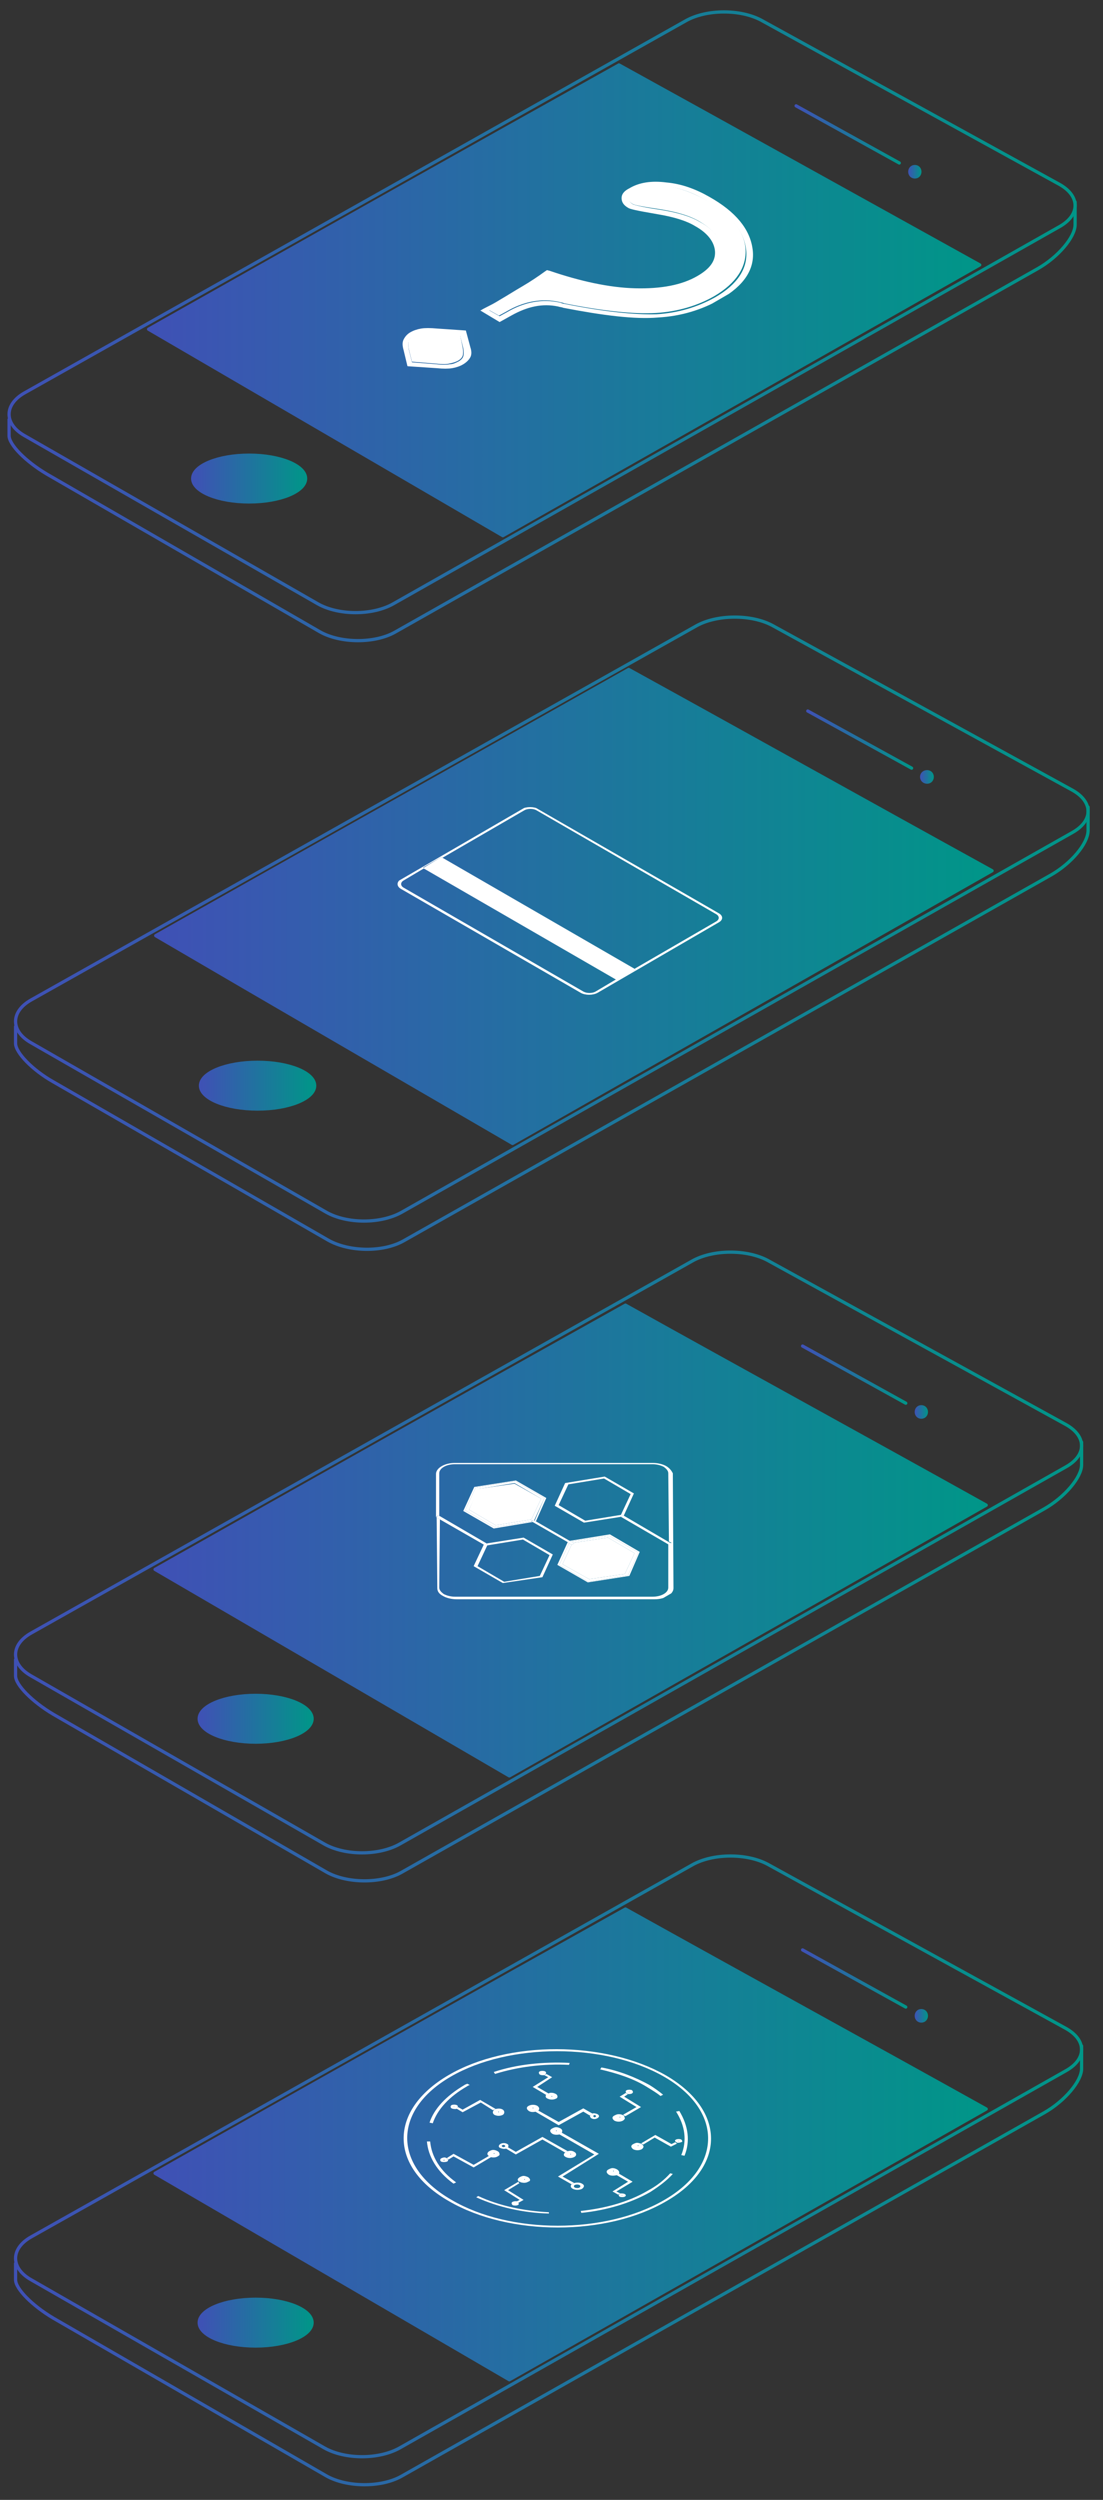 <?xml version="1.0" encoding="utf-8"?>
<!-- Generator: Adobe Illustrator 22.0.0, SVG Export Plug-In . SVG Version: 6.00 Build 0)  -->
<svg version="1.1" id="Layer_1" xmlns="http://www.w3.org/2000/svg" xmlns:xlink="http://www.w3.org/1999/xlink" x="0px" y="0px"
	 viewBox="0 0 170 385" style="enable-background:new 0 0 170 385;" xml:space="preserve">
<rect x="0" y="0" width="170" height="385" fill="#333333" stroke="none"/>
<style type="text/css">
	.st0{fill:none;stroke:url(#SVGID_1_);stroke-width:0.5;stroke-linecap:round;stroke-linejoin:round;}
	.st1{fill:none;stroke:url(#SVGID_2_);stroke-width:0.5;stroke-linecap:round;stroke-linejoin:round;}
	.st2{fill:url(#SVGID_3_);stroke:url(#SVGID_4_);stroke-width:0.5;stroke-linecap:round;stroke-linejoin:round;}
	.st3{fill:none;stroke:url(#SVGID_5_);stroke-width:0.5;stroke-linecap:round;stroke-linejoin:round;}
	.st4{fill:#3F51B5;stroke:url(#SVGID_6_);stroke-miterlimit:10;}
	.st5{fill:url(#SVGID_7_);stroke:url(#SVGID_8_);stroke-width:0.5;stroke-linecap:round;stroke-linejoin:round;}
	.st6{enable-background:new    ;}
	.st7{clip-path:url(#SVGID_10_);}
	.st8{fill:#FFFFFF;}
	.st9{fill:none;stroke:url(#SVGID_11_);stroke-width:0.5;stroke-linecap:round;stroke-linejoin:round;}
	.st10{fill:none;stroke:url(#SVGID_12_);stroke-width:0.5;stroke-linecap:round;stroke-linejoin:round;}
	.st11{fill:url(#SVGID_13_);stroke:url(#SVGID_14_);stroke-width:0.5;stroke-linecap:round;stroke-linejoin:round;}
	.st12{fill:none;stroke:url(#SVGID_15_);stroke-width:0.5;stroke-linecap:round;stroke-linejoin:round;}
	.st13{fill:#3F51B5;stroke:url(#SVGID_16_);stroke-miterlimit:10;}
	.st14{fill:url(#SVGID_17_);stroke:url(#SVGID_18_);stroke-width:0.5;stroke-linecap:round;stroke-linejoin:round;}
	.st15{fill:none;stroke:url(#SVGID_19_);stroke-width:0.5;stroke-linecap:round;stroke-linejoin:round;}
	.st16{fill:none;stroke:url(#SVGID_20_);stroke-width:0.5;stroke-linecap:round;stroke-linejoin:round;}
	.st17{fill:url(#SVGID_21_);stroke:url(#SVGID_22_);stroke-width:0.5;stroke-linecap:round;stroke-linejoin:round;}
	.st18{fill:none;stroke:url(#SVGID_23_);stroke-width:0.5;stroke-linecap:round;stroke-linejoin:round;}
	.st19{fill:#3F51B5;stroke:url(#SVGID_24_);stroke-miterlimit:10;}
	.st20{fill:url(#SVGID_25_);stroke:url(#SVGID_26_);stroke-width:0.5;stroke-linecap:round;stroke-linejoin:round;}
	.st21{clip-path:url(#SVGID_28_);}
	.st22{clip-path:url(#SVGID_30_);}
	.st23{fill:#3F51B5;}
	.st24{fill:none;stroke:url(#SVGID_31_);stroke-width:0.5;stroke-linecap:round;stroke-linejoin:round;}
	.st25{fill:none;stroke:url(#SVGID_32_);stroke-width:0.5;stroke-linecap:round;stroke-linejoin:round;}
	.st26{fill:url(#SVGID_33_);stroke:url(#SVGID_34_);stroke-width:0.5;stroke-linecap:round;stroke-linejoin:round;}
	.st27{fill:none;stroke:url(#SVGID_35_);stroke-width:0.5;stroke-linecap:round;stroke-linejoin:round;}
	.st28{fill:#3F51B5;stroke:url(#SVGID_36_);stroke-miterlimit:10;}
	.st29{fill:url(#SVGID_37_);stroke:url(#SVGID_38_);stroke-width:0.5;stroke-linecap:round;stroke-linejoin:round;}
	.st30{clip-path:url(#SVGID_40_);}
</style>
<g>
	<linearGradient id="SVGID_1_" gradientUnits="userSpaceOnUse" x1="2.199" y1="141.518" x2="167.971" y2="141.518">
		<stop  offset="5.618000e-03" style="stop-color:#3F51B5"/>
		<stop  offset="1" style="stop-color:#009688"/>
	</linearGradient>
	<path class="st0" d="M4.8,160.6c-3.2-1.8-3.2-4.8,0-6.6l102.5-57.6c3.2-1.8,8.5-1.8,11.7-0.1l46.3,25.4c3.2,1.8,3.2,4.7,0,6.5
		L61.9,186.7c-3.2,1.8-8.4,1.8-11.6,0L4.8,160.6z"/>
	<linearGradient id="SVGID_2_" gradientUnits="userSpaceOnUse" x1="2.195" y1="158.313" x2="168.001" y2="158.313">
		<stop  offset="5.618000e-03" style="stop-color:#3F51B5"/>
		<stop  offset="1" style="stop-color:#009688"/>
	</linearGradient>
	<path class="st1" d="M2.4,158.1c0,0,0,1.2,0,2.6c0,1.4,2.6,4.1,5.8,5.9L50.6,191c3.2,1.8,8.4,1.9,11.6,0.1l99.7-56.3
		c3.2-1.8,5.8-4.9,5.8-6.9c0-2,0-3.6,0-3.6"/>
	<linearGradient id="SVGID_3_" gradientUnits="userSpaceOnUse" x1="30.897" y1="167.228" x2="48.419" y2="167.228">
		<stop  offset="5.618000e-03" style="stop-color:#3F51B5"/>
		<stop  offset="1" style="stop-color:#009688"/>
	</linearGradient>
	<linearGradient id="SVGID_4_" gradientUnits="userSpaceOnUse" x1="30.647" y1="167.228" x2="48.669" y2="167.228">
		<stop  offset="5.618000e-03" style="stop-color:#3F51B5"/>
		<stop  offset="1" style="stop-color:#009688"/>
	</linearGradient>
	<ellipse class="st2" cx="39.7" cy="167.2" rx="8.8" ry="3.6"/>
	
		<linearGradient id="SVGID_5_" gradientUnits="userSpaceOnUse" x1="124.234" y1="113.699" x2="140.459" y2="113.699" gradientTransform="matrix(1 -3.221055e-02 3.221055e-02 1 -3.472 4.549)">
		<stop  offset="5.618000e-03" style="stop-color:#3F51B5"/>
		<stop  offset="1" style="stop-color:#009688"/>
	</linearGradient>
	<line class="st3" x1="124.5" y1="109.5" x2="140.5" y2="118.3"/>
	<linearGradient id="SVGID_6_" gradientUnits="userSpaceOnUse" x1="141.811" y1="119.688" x2="143.894" y2="119.688">
		<stop  offset="5.618000e-03" style="stop-color:#3F51B5"/>
		<stop  offset="1" style="stop-color:#009688"/>
	</linearGradient>
	<path class="st4" d="M142.9,120.2c0.7,0,0.7-1.1,0-1.1C142.1,119.1,142.1,120.2,142.9,120.2z"/>
	<linearGradient id="SVGID_7_" gradientUnits="userSpaceOnUse" x1="23.997" y1="139.607" x2="152.894" y2="139.607">
		<stop  offset="5.618000e-03" style="stop-color:#3F51B5"/>
		<stop  offset="1" style="stop-color:#009688"/>
	</linearGradient>
	<linearGradient id="SVGID_8_" gradientUnits="userSpaceOnUse" x1="23.747" y1="139.607" x2="153.144" y2="139.607">
		<stop  offset="5.618000e-03" style="stop-color:#3F51B5"/>
		<stop  offset="1" style="stop-color:#009688"/>
	</linearGradient>
	<path class="st5" d="M24,144.1c18.3,10.7,36.6,21.3,55,32c24.6-14,49.3-28,73.9-42c-18.7-10.3-37.3-20.7-56-31
		C72.6,116.8,48.3,130.4,24,144.1z"/>
	<g>
		<g>
			<g class="st6">
				<defs>
					<polygon id="SVGID_9_" class="st6" points="60.5,136.2 81.7,123.9 112.1,141.4 90.8,153.7 					"/>
				</defs>
				<clipPath id="SVGID_10_">
					<use xlink:href="#SVGID_9_"  style="overflow:visible;"/>
				</clipPath>
				<g class="st7">
					<g>
						<g>
							<g>
								<path class="st8" d="M68.2,132.1l12.6-7.3c0.5-0.3,1.4-0.3,1.9,0l27.7,16c0.5,0.3,0.5,0.8,0,1.1l-12.6,7.3l0.2,0.1l-2.8,1.6
									l-0.2-0.1l-3.2,1.9c-0.5,0.3-1.4,0.3-1.9,0l-27.7-16c-0.5-0.3-0.5-0.8,0-1.1l3.2-1.9l-0.2-0.1L68,132L68.2,132.1
									 M110.7,140.6l-27.7-16c-0.7-0.4-1.9-0.4-2.6,0l-18.6,10.8c-0.7,0.4-0.7,1.1,0,1.5l27.7,16c0.7,0.4,1.9,0.4,2.6,0l18.6-10.8
									C111.5,141.7,111.5,141,110.7,140.6"/>
								<polyline class="st8" points="98,149.3 97.8,149.2 68.2,132.1 68,132 65.2,133.7 65.4,133.8 95,150.9 95.2,151 98,149.3 
																	"/>
							</g>
						</g>
					</g>
				</g>
			</g>
		</g>
	</g>
</g>
<g>
	<linearGradient id="SVGID_11_" gradientUnits="userSpaceOnUse" x1="2.197" y1="239.122" x2="166.966" y2="239.122">
		<stop  offset="5.618000e-03" style="stop-color:#3F51B5"/>
		<stop  offset="1" style="stop-color:#009688"/>
	</linearGradient>
	<path class="st9" d="M4.8,258.1c-3.2-1.8-3.2-4.8,0-6.6l101.9-57.3c3.2-1.8,8.4-1.8,11.6-0.1l46,25.3c3.2,1.8,3.2,4.7,0,6.5
		L61.6,284c-3.2,1.8-8.4,1.8-11.6,0L4.8,258.1z"/>
	<linearGradient id="SVGID_12_" gradientUnits="userSpaceOnUse" x1="2.193" y1="255.815" x2="166.996" y2="255.815">
		<stop  offset="5.618000e-03" style="stop-color:#3F51B5"/>
		<stop  offset="1" style="stop-color:#009688"/>
	</linearGradient>
	<path class="st10" d="M2.4,255.6c0,0,0,1.1,0,2.5c0,1.4,2.6,4,5.8,5.9l42.1,24.3c3.2,1.8,8.4,1.8,11.5,0.1l99.1-56
		c3.2-1.8,5.8-4.9,5.8-6.8c0-1.9,0-3.5,0-3.5"/>
	<linearGradient id="SVGID_13_" gradientUnits="userSpaceOnUse" x1="30.722" y1="264.675" x2="48.138" y2="264.675">
		<stop  offset="5.618000e-03" style="stop-color:#3F51B5"/>
		<stop  offset="1" style="stop-color:#009688"/>
	</linearGradient>
	<linearGradient id="SVGID_14_" gradientUnits="userSpaceOnUse" x1="30.472" y1="264.675" x2="48.388" y2="264.675">
		<stop  offset="5.618000e-03" style="stop-color:#3F51B5"/>
		<stop  offset="1" style="stop-color:#009688"/>
	</linearGradient>
	<ellipse class="st11" cx="39.4" cy="264.7" rx="8.7" ry="3.6"/>
	
		<linearGradient id="SVGID_15_" gradientUnits="userSpaceOnUse" x1="120.341" y1="211.394" x2="136.471" y2="211.394" gradientTransform="matrix(1 -3.221055e-02 3.221055e-02 1 -3.472 4.549)">
		<stop  offset="5.618000e-03" style="stop-color:#3F51B5"/>
		<stop  offset="1" style="stop-color:#009688"/>
	</linearGradient>
	<line class="st12" x1="123.7" y1="207.3" x2="139.6" y2="216.1"/>
	<linearGradient id="SVGID_16_" gradientUnits="userSpaceOnUse" x1="140.96" y1="217.424" x2="143.036" y2="217.424">
		<stop  offset="5.618000e-03" style="stop-color:#3F51B5"/>
		<stop  offset="1" style="stop-color:#009688"/>
	</linearGradient>
	<path class="st13" d="M142,218c0.7,0,0.7-1.1,0-1.1C141.3,216.9,141.3,218,142,218z"/>
	<linearGradient id="SVGID_17_" gradientUnits="userSpaceOnUse" x1="23.865" y1="237.222" x2="151.979" y2="237.222">
		<stop  offset="5.618000e-03" style="stop-color:#3F51B5"/>
		<stop  offset="1" style="stop-color:#009688"/>
	</linearGradient>
	<linearGradient id="SVGID_18_" gradientUnits="userSpaceOnUse" x1="23.615" y1="237.222" x2="152.229" y2="237.222">
		<stop  offset="5.618000e-03" style="stop-color:#3F51B5"/>
		<stop  offset="1" style="stop-color:#009688"/>
	</linearGradient>
	<path class="st14" d="M23.9,241.7c18.2,10.6,36.4,21.2,54.6,31.8c24.5-13.9,49-27.8,73.5-41.7c-18.5-10.3-37.1-20.5-55.6-30.8
		C72.2,214.5,48,228.1,23.9,241.7z"/>
</g>
<g>
	<linearGradient id="SVGID_19_" gradientUnits="userSpaceOnUse" x1="2.197" y1="332.122" x2="166.966" y2="332.122">
		<stop  offset="5.618000e-03" style="stop-color:#3F51B5"/>
		<stop  offset="1" style="stop-color:#009688"/>
	</linearGradient>
	<path class="st15" d="M4.8,351.1c-3.2-1.8-3.2-4.8,0-6.6l101.9-57.3c3.2-1.8,8.4-1.8,11.6-0.1l46,25.3c3.2,1.8,3.2,4.7,0,6.5
		L61.6,377c-3.2,1.8-8.4,1.8-11.6,0L4.8,351.1z"/>
	<linearGradient id="SVGID_20_" gradientUnits="userSpaceOnUse" x1="2.193" y1="348.815" x2="166.996" y2="348.815">
		<stop  offset="5.618000e-03" style="stop-color:#3F51B5"/>
		<stop  offset="1" style="stop-color:#009688"/>
	</linearGradient>
	<path class="st16" d="M2.4,348.6c0,0,0,1.1,0,2.5c0,1.4,2.6,4,5.8,5.9l42.1,24.3c3.2,1.8,8.4,1.8,11.5,0.1l99.1-56
		c3.2-1.8,5.8-4.9,5.8-6.8c0-1.9,0-3.5,0-3.5"/>
	<linearGradient id="SVGID_21_" gradientUnits="userSpaceOnUse" x1="30.722" y1="357.675" x2="48.138" y2="357.675">
		<stop  offset="5.618000e-03" style="stop-color:#3F51B5"/>
		<stop  offset="1" style="stop-color:#009688"/>
	</linearGradient>
	<linearGradient id="SVGID_22_" gradientUnits="userSpaceOnUse" x1="30.472" y1="357.675" x2="48.388" y2="357.675">
		<stop  offset="5.618000e-03" style="stop-color:#3F51B5"/>
		<stop  offset="1" style="stop-color:#009688"/>
	</linearGradient>
	<ellipse class="st17" cx="39.4" cy="357.7" rx="8.7" ry="3.6"/>
	
		<linearGradient id="SVGID_23_" gradientUnits="userSpaceOnUse" x1="117.346" y1="304.346" x2="133.476" y2="304.346" gradientTransform="matrix(1 -3.221055e-02 3.221055e-02 1 -3.472 4.549)">
		<stop  offset="5.618000e-03" style="stop-color:#3F51B5"/>
		<stop  offset="1" style="stop-color:#009688"/>
	</linearGradient>
	<line class="st18" x1="123.7" y1="300.3" x2="139.6" y2="309.1"/>
	<linearGradient id="SVGID_24_" gradientUnits="userSpaceOnUse" x1="140.96" y1="310.424" x2="143.036" y2="310.424">
		<stop  offset="5.618000e-03" style="stop-color:#3F51B5"/>
		<stop  offset="1" style="stop-color:#009688"/>
	</linearGradient>
	<path class="st19" d="M142,311c0.7,0,0.7-1.1,0-1.1C141.3,309.9,141.3,311,142,311z"/>
	<linearGradient id="SVGID_25_" gradientUnits="userSpaceOnUse" x1="23.865" y1="330.222" x2="151.979" y2="330.222">
		<stop  offset="5.618000e-03" style="stop-color:#3F51B5"/>
		<stop  offset="1" style="stop-color:#009688"/>
	</linearGradient>
	<linearGradient id="SVGID_26_" gradientUnits="userSpaceOnUse" x1="23.615" y1="330.222" x2="152.229" y2="330.222">
		<stop  offset="5.618000e-03" style="stop-color:#3F51B5"/>
		<stop  offset="1" style="stop-color:#009688"/>
	</linearGradient>
	<path class="st20" d="M23.9,334.7c18.2,10.6,36.4,21.2,54.6,31.8c24.5-13.9,49-27.8,73.5-41.7c-18.5-10.3-37.1-20.5-55.6-30.8
		C72.2,307.5,48,321.1,23.9,334.7z"/>
</g>
<g>
	<g>
		<g class="st6">
			<defs>
				<polygon id="SVGID_27_" class="st6" points="50.8,235.8 85.3,215.7 120,235.8 85.5,255.8 				"/>
			</defs>
			<clipPath id="SVGID_28_">
				<use xlink:href="#SVGID_27_"  style="overflow:visible;"/>
			</clipPath>
			<g class="st21">
				<g>
					<g>
						<g>
							<path class="st8" d="M102.7,225.8c-0.5-0.3-1.3-0.5-2.1-0.5l-30.5,0c-1.6,0-2.9,0.8-2.9,1.7l0,6.6l0.3-0.2l0.2,0.1l0-6.6
								c0-0.8,1.1-1.4,2.4-1.4l30.5,0c0.7,0,1.3,0.2,1.7,0.4c0.4,0.3,0.7,0.6,0.7,1l0.1,10.5l0.4,0.2l-0.4,0.2l-0.1,0l0,6.7
								c0,0.8-1.1,1.4-2.4,1.4l-30.5,0l0,0.1l0-0.1c-0.7,0-1.3-0.2-1.7-0.4c-0.4-0.3-0.7-0.6-0.7-1L67.8,234l-0.5-0.3l0.1,10.9
								c0,0.5,0.3,0.9,0.9,1.2c0.5,0.3,1.3,0.5,2.1,0.5l30.5,0c1.6,0,2.9-0.8,2.9-1.7l-0.1-17.7
								C103.5,226.5,103.2,226.1,102.7,225.8"/>
							<path class="st8" d="M86.1,231.8l1.5-3.2l5.5-0.9l4.1,2.4l-1.5,3.2l-5.5,0.9L86.1,231.8 M97.7,230l-4.5-2.6l-6.1,1l-1.6,3.5
								l4.5,2.6l5.7-0.9l-0.1,0l0.4-0.2l0.1,0.1L97.7,230"/>
							<polyline class="st8" points="84.2,230.7 79.5,228 73.1,229 71.4,232.7 76.1,235.4 82.1,234.4 81.9,234.3 76.2,235.2 
								71.7,232.6 73.3,229.1 79.4,228.1 83.9,230.7 82.4,234.2 82.6,234.3 84.2,230.7 							"/>
							<polyline class="st8" points="83.4,230.8 79.3,228.5 73.7,229.3 72.3,232.5 76.4,234.9 81.9,234 83.4,230.8 							"/>
							<path class="st8" d="M72.3,232.5l1.5-3.2l5.5-0.9l4.1,2.4l-1.5,3.2l-5.5,0.9L72.3,232.5 M83.9,230.7l-4.5-2.6l-6.1,1
								l-1.6,3.5l4.5,2.6l5.7-0.9l-0.1,0l0.4-0.2l0.1,0.1L83.9,230.7"/>
							<polyline class="st8" points="98.6,239 94,236.3 87.8,237.3 88,237.4 93.9,236.5 98.4,239.1 96.8,242.6 90.7,243.6 86.2,241 
								87.7,237.7 87.5,237.5 85.9,241 90.6,243.7 97,242.7 98.6,239 							"/>
							<polyline class="st8" points="97.8,239.2 93.7,236.8 88.4,237.6 88.5,237.7 88.1,237.9 88.1,237.9 86.7,240.9 90.8,243.2 
								96.3,242.4 97.8,239.2 							"/>
							<polyline class="st8" points="98.4,239.1 93.9,236.5 88,237.4 88.4,237.6 93.7,236.8 97.8,239.2 96.3,242.4 90.8,243.2 
								86.7,240.9 88.1,237.9 87.7,237.7 86.2,241 90.7,243.6 96.8,242.6 98.4,239.1 							"/>
							<polyline class="st8" points="103.5,237.7 103.1,237.5 96.1,233.4 96,233.4 95.6,233.6 95.7,233.6 103.1,237.9 103.2,237.9 
								103.5,237.7 							"/>
							<path class="st8" d="M73.6,241.2l1.5-3.2l5.5-0.9l4.1,2.4l-1.5,3.2l-5.5,0.9L73.6,241.2 M85.2,239.4l-4.5-2.6l-5.7,0.9l0.1,0
								l-0.4,0.2l-0.1-0.1l-1.6,3.4l4.5,2.6l6.1-0.9L85.2,239.4"/>
							<polyline class="st8" points="75.1,237.8 75,237.7 67.8,233.5 67.5,233.4 67.3,233.6 67.2,233.6 67.3,233.7 67.8,234 
								74.6,237.9 74.7,238 75.1,237.8 							"/>
							<polyline class="st8" points="88.5,237.7 88.4,237.6 88,237.4 87.8,237.3 82.6,234.3 82.4,234.2 82.2,234.1 81.9,234.3 
								81.9,234.3 82.1,234.4 87.5,237.5 87.7,237.7 88.1,237.9 88.1,237.9 88.5,237.7 							"/>
						</g>
					</g>
				</g>
			</g>
		</g>
	</g>
</g>
<g>
	<g>
		<g class="st6">
			<defs>
				<polygon id="SVGID_29_" class="st6" points="52.4,329.3 85.8,309.9 119.4,329.3 86,348.8 				"/>
			</defs>
			<clipPath id="SVGID_30_">
				<use xlink:href="#SVGID_29_"  style="overflow:visible;"/>
			</clipPath>
			<g class="st22">
				<g>
					<g>
						<g>
							<path class="st8" d="M69.6,338.8c-9.1-5.2-9.1-13.8-0.1-19c9-5.2,23.7-5.2,32.8,0s9.1,13.8,0.1,19
								C93.3,344.1,78.6,344.1,69.6,338.8 M102.6,319.6c-9.3-5.3-24.3-5.4-33.5,0s-9.2,14.1,0.1,19.4c9.3,5.4,24.3,5.4,33.5,0
								C111.9,333.7,111.9,325,102.6,319.6"/>
							<path class="st8" d="M84.6,340.7c-3.9-0.2-7.7-1-10.9-2.5l-0.3,0.2c3.3,1.5,7.2,2.4,11.2,2.5L84.6,340.7 M66.3,329.8l-0.5,0
								c0.2,2.3,1.5,4.6,4.1,6.5l0.4-0.2C67.8,334.3,66.5,332.1,66.3,329.8 M72,320.9c-0.1,0.1-0.3,0.1-0.4,0.2
								c-2.9,1.7-4.7,3.7-5.4,5.8l0.5,0.1c0.7-2.1,2.5-4.1,5.3-5.7c0.1-0.1,0.2-0.1,0.4-0.2L72,320.9 M103.7,334.8l-0.4-0.1
								c-0.9,1-2,1.9-3.5,2.7c-2.9,1.7-6.5,2.7-10.3,3.1l0.1,0.3c3.9-0.4,7.6-1.5,10.6-3.2C101.6,336.7,102.8,335.8,103.7,334.8
								 M87.8,317.7c-4-0.2-8.1,0.2-11.7,1.4l0.2,0.3c3.5-1.1,7.5-1.6,11.4-1.4L87.8,317.7 M104.7,325.1l-0.5,0.1
								c1.4,2.2,1.7,4.5,0.8,6.7l0.5,0.1C106.4,329.8,106.1,327.4,104.7,325.1 M100.1,321.1c-2.2-1.2-4.7-2.2-7.4-2.7l-0.2,0.3
								c2.6,0.6,5.1,1.4,7.2,2.7c0.8,0.5,1.5,0.9,2.1,1.4l0.4-0.2C101.6,322.1,100.9,321.6,100.1,321.1"/>
							<path class="st8" d="M92.3,331.7l-5.8-3.3c0,0.1-0.1,0.1-0.2,0.2c0,0-0.1,0-0.1,0.1l5.4,3.1l-5.6,3.4l2.1,1.2
								c0,0,0.1-0.1,0.2-0.1c0.1,0,0.1-0.1,0.2-0.1l-1.8-1L92.3,331.7"/>
							<path class="st8" d="M88.6,336.9c-0.2-0.1-0.2-0.3,0-0.4c0.2-0.1,0.5-0.1,0.7,0c0.2,0.1,0.2,0.3,0,0.4
								C89.2,337,88.8,337,88.6,336.9 M89.7,336.3c-0.3-0.2-0.8-0.2-1.2-0.1c-0.1,0-0.1,0.1-0.2,0.1c-0.1,0-0.1,0.1-0.2,0.1
								c-0.2,0.2-0.2,0.5,0.2,0.7c0.4,0.2,1,0.2,1.4,0C90.1,336.8,90.1,336.5,89.7,336.3"/>
							<polyline class="st23" points="85.8,328.2 85.8,328.2 85.7,328.2 85.7,328.2 85.4,328.4 85.7,328.2 85.4,328.4 85.7,328.2 
								85.8,328.2 85.8,328.2 							"/>
							<path class="st8" d="M85.4,328.4l0.3-0.2l0-0.1h0.1l0,0l0,0.1l-0.1,0L85.4,328.4l0.3-0.2L85.4,328.4 M86.4,327.8
								c-0.2-0.1-0.4-0.2-0.7-0.2c-0.2,0-0.4,0.1-0.6,0.2c-0.4,0.2-0.4,0.5,0,0.8c0.3,0.2,0.8,0.2,1.2,0.1c0,0,0.1,0,0.1-0.1
								c0.1-0.1,0.2-0.1,0.2-0.2C86.7,328.2,86.7,328,86.4,327.8"/>
							<path class="st8" d="M87.5,331.3l-3.9-2.2l-4.1,2.3l-1.2-0.7c0,0-0.1,0.1-0.1,0.1c-0.1,0-0.1,0.1-0.2,0.1l1.5,0.9l4.1-2.3
								l3.5,2c0,0,0.1-0.1,0.1-0.1C87.3,331.4,87.4,331.3,87.5,331.3"/>
							<path class="st8" d="M77.4,330.6c-0.1-0.1-0.1-0.2,0-0.2c0.1-0.1,0.3-0.1,0.4,0c0.1,0.1,0.1,0.2,0,0.2
								C77.7,330.7,77.5,330.7,77.4,330.6 M78.2,330.2c-0.3-0.2-0.8-0.2-1.1,0c-0.3,0.2-0.3,0.5,0,0.6c0.2,0.1,0.6,0.2,0.9,0.1
								c0.1,0,0.1,0,0.2-0.1c0.1,0,0.1-0.1,0.1-0.1C78.4,330.5,78.4,330.3,78.2,330.2"/>
							<polyline class="st23" points="87.9,331.8 87.8,331.8 87.8,331.8 87.6,332 87.8,331.8 87.6,332 87.8,331.8 87.9,331.8 
								87.9,331.8 							"/>
							<path class="st8" d="M87.6,332l0.3-0.2l0-0.1l0.1,0l0,0.1l-0.1,0L87.6,332l0.3-0.2L87.6,332 M88.5,331.4
								c-0.3-0.2-0.7-0.2-1-0.1c-0.1,0-0.2,0.1-0.3,0.1c0,0-0.1,0.1-0.1,0.1c-0.1,0.1-0.2,0.2-0.2,0.3c0,0.2,0.1,0.3,0.3,0.4
								c0.4,0.2,0.9,0.2,1.3,0C88.9,332,88.9,331.6,88.5,331.4"/>
							<path class="st8" d="M75.7,332.2c-0.1,0-0.2-0.1-0.2-0.1c-0.1,0-0.1-0.1-0.1-0.1l-2.4,1.4l-3.1-1.7l-1.1,0.7
								c0.1,0,0.2,0,0.2,0.1c0.1,0,0.1,0.1,0.1,0.1l0.8-0.5l3.1,1.7L75.7,332.2"/>
							<path class="st8" d="M68.3,332.7C68.3,332.7,68.3,332.6,68.3,332.7l0.2-0.1l0,0.1C68.5,332.8,68.4,332.7,68.3,332.7
								 M68.9,332.4c-0.1,0-0.1-0.1-0.2-0.1c-0.2-0.1-0.5,0-0.7,0.1c-0.2,0.1-0.2,0.4,0,0.5c0.2,0.1,0.6,0.1,0.9,0
								c0.2-0.1,0.2-0.3,0.1-0.4C69,332.5,68.9,332.4,68.9,332.4"/>
							<polyline class="st23" points="76.1,331.7 76.1,331.7 76,331.7 76,331.7 75.8,331.9 76,331.7 75.8,331.9 76,331.7 
								76.1,331.7 76.1,331.7 							"/>
							<path class="st8" d="M75.8,331.9l0.3-0.2l0-0.1l0.1,0l0,0l0,0.1l-0.1,0L75.8,331.9l0.3-0.2L75.8,331.9 M76.7,331.3
								c-0.2-0.1-0.4-0.2-0.7-0.2c-0.2,0-0.4,0.1-0.6,0.2c-0.3,0.2-0.4,0.5-0.1,0.7c0,0,0.1,0.1,0.1,0.1c0.1,0,0.2,0.1,0.2,0.1
								c0.3,0.1,0.8,0.1,1.1-0.1c0.2-0.1,0.3-0.2,0.3-0.3C77,331.6,76.9,331.4,76.7,331.3"/>
							<path class="st8" d="M76.4,324.8l-2.4-1.4l-2.7,1.5l-0.7-0.4c0,0-0.1,0.1-0.1,0.1c-0.1,0-0.1,0.1-0.2,0.1l1,0.6l2.8-1.5
								L76,325c0,0,0.1-0.1,0.1-0.1C76.2,324.9,76.3,324.8,76.4,324.8"/>
							<path class="st8" d="M69.9,324.5C69.9,324.4,69.9,324.4,69.9,324.5l0.1-0.1l0,0.1C70,324.5,70,324.5,69.9,324.5 M70.4,324.2
								c-0.2-0.1-0.6-0.1-0.8,0c-0.2,0.1-0.2,0.4,0,0.5c0.2,0.1,0.4,0.1,0.6,0.1c0.1,0,0.2,0,0.2-0.1c0.1,0,0.1-0.1,0.1-0.1
								C70.6,324.4,70.6,324.3,70.4,324.2"/>
							<polyline class="st23" points="76.9,325.3 76.8,325.3 76.8,325.3 76.5,325.5 76.8,325.3 76.5,325.5 76.8,325.3 76.9,325.3 
								76.9,325.3 							"/>
							<path class="st8" d="M76.5,325.5l0.3-0.2l0-0.1l0.1,0l0,0.1l-0.1,0L76.5,325.5l0.3-0.2L76.5,325.5 M77.5,324.9
								c-0.3-0.2-0.7-0.2-1.1-0.1c-0.1,0-0.2,0.1-0.2,0.1c-0.1,0-0.1,0.1-0.1,0.1c-0.2,0.2-0.2,0.5,0.1,0.7c0.4,0.2,0.9,0.2,1.3,0
								C77.8,325.5,77.8,325.1,77.5,324.9"/>
							<path class="st8" d="M91.3,325.5l-1.4-0.8l-3.8,2.1l-3.2-1.8c0,0-0.1,0.1-0.1,0.1c-0.1,0-0.2,0.1-0.3,0.1l3.6,2.1l3.8-2.1
								l1,0.6c0,0,0.1-0.1,0.1-0.1C91.2,325.6,91.2,325.5,91.3,325.5"/>
							<path class="st8" d="M91.5,326c-0.1-0.1-0.1-0.1,0-0.2c0.1-0.1,0.2-0.1,0.3,0s0.1,0.1,0,0.2C91.7,326.1,91.6,326.1,91.5,326
								 M92.1,325.6c-0.2-0.1-0.6-0.2-0.8-0.1c-0.1,0-0.1,0-0.2,0.1c-0.1,0-0.1,0.1-0.1,0.1c-0.1,0.2-0.1,0.3,0.1,0.5
								c0.3,0.2,0.7,0.2,1,0C92.4,326,92.4,325.8,92.1,325.6"/>
							<polyline class="st23" points="82.2,324.7 82.1,324.7 82.1,324.7 81.8,324.9 82.1,324.7 81.8,324.9 82.1,324.7 82.1,324.7 
								82.2,324.7 82.2,324.7 							"/>
							<path class="st8" d="M81.8,324.9l0.3-0.2l0-0.1l0.1,0l0,0.1h-0.1l0,0L81.8,324.9l0.3-0.2L81.8,324.9 M82.8,324.3
								c-0.4-0.2-0.9-0.2-1.3,0c-0.4,0.2-0.4,0.5,0,0.8c0.3,0.2,0.7,0.2,1.1,0.1c0.1,0,0.2-0.1,0.3-0.1c0,0,0.1-0.1,0.1-0.1
								C83.2,324.8,83.1,324.5,82.8,324.3"/>
							<path class="st8" d="M85.1,319.9l-0.9-0.5c0,0-0.1,0.1-0.1,0.1c-0.1,0-0.1,0.1-0.2,0.1l0.6,0.3l-2.4,1.5l2.2,1.3
								c0,0,0.1-0.1,0.2-0.1c0.1,0,0.1-0.1,0.2-0.1l-1.9-1.1L85.1,319.9"/>
							<path class="st8" d="M83.6,319.2L83.6,319.2l0.1,0.1L83.6,319.2 M84,319c-0.2-0.1-0.6-0.1-0.8,0c-0.2,0.1-0.2,0.3,0,0.5
								c0.2,0.1,0.4,0.1,0.6,0.1c0.1,0,0.2,0,0.2-0.1c0.1,0,0.1-0.1,0.1-0.1C84.2,319.3,84.2,319.1,84,319"/>
							<polyline class="st23" points="85.1,322.9 85,322.9 85,322.9 84.7,323.1 85,322.9 84.7,323.1 85,322.9 85.1,322.9 
								85.1,322.9 							"/>
							<path class="st8" d="M84.7,323.1l0.3-0.2l0-0.1l0.1,0l0,0.1l-0.1,0L84.7,323.1l0.3-0.2L84.7,323.1 M85.7,322.5
								c-0.2-0.1-0.4-0.2-0.7-0.2c-0.2,0-0.3,0-0.4,0.1c-0.1,0-0.1,0-0.2,0.1c-0.1,0-0.1,0.1-0.2,0.1c-0.2,0.2-0.1,0.5,0.2,0.6
								c0.4,0.2,0.9,0.2,1.3,0C86,323.1,86,322.7,85.7,322.5"/>
							<path class="st8" d="M96.8,322.5c-0.1,0-0.2,0-0.2-0.1c-0.1,0-0.1-0.1-0.1-0.1l-1,0.6l2.6,1.6l-2.1,1.2c0.1,0,0.1,0,0.2,0.1
								c0.1,0,0.1,0.1,0.2,0.1l2.4-1.4l-2.6-1.6L96.8,322.5"/>
							<path class="st8" d="M96.9,322.2C96.9,322.2,96.9,322.2,96.9,322.2l0.1-0.1l0,0.1C97,322.2,96.9,322.2,96.9,322.2
								 M97.4,321.9c-0.2-0.1-0.6-0.1-0.8,0c-0.2,0.1-0.2,0.2-0.1,0.4c0,0,0.1,0.1,0.1,0.1c0.1,0,0.1,0.1,0.2,0.1
								c0.2,0,0.5,0,0.6-0.1C97.6,322.3,97.6,322.1,97.4,321.9"/>
							<polyline class="st23" points="95.5,326.1 95.4,326.1 95.4,326.2 95.2,326.3 95.4,326.2 95.2,326.3 95.4,326.2 95.5,326.2 
								95.5,326.1 							"/>
							<path class="st8" d="M95.2,326.3l0.3-0.2l0-0.1l0.1,0l0,0.1l-0.1,0L95.2,326.3l0.3-0.2L95.2,326.3 M96.1,325.8
								c-0.1,0-0.1-0.1-0.2-0.1c-0.2-0.1-0.4-0.1-0.6-0.1c-0.2,0-0.4,0.1-0.6,0.2c-0.4,0.2-0.4,0.5,0,0.8c0.4,0.2,0.9,0.2,1.3,0
								c0.3-0.2,0.4-0.4,0.2-0.6C96.3,325.8,96.2,325.8,96.1,325.8"/>
							<path class="st8" d="M97.5,336l-2.2-1.3c0,0-0.1,0.1-0.2,0.1c-0.1,0-0.1,0.1-0.2,0.1l1.9,1.1l-2.4,1.5l0.9,0.5
								c0,0,0.1-0.1,0.1-0.1c0.1,0,0.1-0.1,0.2-0.1l-0.6-0.3L97.5,336"/>
							<path class="st8" d="M95.8,338.1l0.1,0l0,0.1L95.8,338.1 M96.3,337.9c-0.2-0.1-0.4-0.1-0.6-0.1c-0.1,0-0.2,0-0.2,0.1
								c-0.1,0-0.1,0.1-0.1,0.1c-0.1,0.1,0,0.2,0.1,0.3c0.2,0.1,0.6,0.1,0.8,0C96.5,338.2,96.5,338,96.3,337.9"/>
							<polyline class="st23" points="94.5,334.4 94.4,334.4 94.4,334.5 94.2,334.6 94.4,334.5 94.2,334.6 94.4,334.5 94.5,334.5 
								94.5,334.4 							"/>
							<path class="st8" d="M94.2,334.6l0.3-0.2l0-0.1l0.1,0l0,0.1l-0.1,0L94.2,334.6l0.3-0.2L94.2,334.6 M95.1,334.1
								c-0.2-0.1-0.4-0.2-0.7-0.2c-0.2,0-0.4,0.1-0.6,0.2c-0.4,0.2-0.4,0.5,0,0.8c0.3,0.2,0.8,0.2,1.2,0.1c0.1,0,0.1,0,0.2-0.1
								c0.1,0,0.1-0.1,0.2-0.1C95.5,334.5,95.4,334.3,95.1,334.1"/>
							<path class="st8" d="M79.9,336l-2.2,1.3l2.4,1.5l-0.6,0.3c0.1,0,0.2,0,0.2,0.1c0.1,0,0.1,0.1,0.1,0.1l0.9-0.5l-2.4-1.5
								l1.8-1.1c-0.1,0-0.1,0-0.2-0.1C80,336.1,80,336,79.9,336"/>
							<path class="st8" d="M79.4,339.3l0.1,0L79.4,339.3L79.4,339.3 M79.8,339.1c-0.1,0-0.1-0.1-0.2-0.1c-0.2,0-0.4,0-0.6,0.1
								c-0.2,0.1-0.2,0.3,0,0.5c0.2,0.1,0.6,0.1,0.8,0c0.2-0.1,0.2-0.2,0.1-0.3C79.9,339.2,79.9,339.2,79.8,339.1"/>
							<polyline class="st23" points="80.8,335.7 80.7,335.7 80.7,335.7 80.5,335.9 80.7,335.7 80.5,335.9 80.7,335.7 80.8,335.8 
								80.8,335.7 							"/>
							<path class="st8" d="M80.5,335.9l0.3-0.2l0-0.1l0.1,0l0,0.1l-0.1,0L80.5,335.9l0.3-0.2L80.5,335.9 M81.4,335.3
								c-0.2-0.1-0.5-0.2-0.7-0.2c-0.2,0-0.4,0.1-0.6,0.2c-0.3,0.2-0.4,0.4-0.2,0.6c0,0,0.1,0.1,0.2,0.1c0.1,0,0.1,0.1,0.2,0.1
								c0.4,0.1,0.8,0.1,1.1-0.1C81.8,335.9,81.8,335.6,81.4,335.3"/>
							<path class="st8" d="M104.4,330.1c-0.1,0-0.2,0-0.2-0.1c-0.1,0-0.1-0.1-0.1-0.1l-0.6,0.3l-2.5-1.4l-2.2,1.3
								c0.1,0,0.2,0.1,0.2,0.1c0.1,0,0.1,0.1,0.1,0.1l1.8-1.1l2.5,1.4L104.4,330.1"/>
							<path class="st8" d="M104.5,329.7l0.1,0l0,0.1L104.5,329.7 M105,329.5c-0.2-0.1-0.6-0.1-0.8,0c-0.2,0.1-0.2,0.2-0.1,0.3
								c0,0,0.1,0.1,0.1,0.1c0.1,0,0.1,0.1,0.2,0.1c0.2,0,0.4,0,0.6-0.1C105.2,329.9,105.2,329.7,105,329.5"/>
							<polyline class="st23" points="98.3,330.5 98.2,330.5 98.2,330.6 98,330.7 98.2,330.6 98,330.7 98.2,330.6 98.3,330.6 
								98.3,330.5 							"/>
							<path class="st8" d="M98,330.7l0.3-0.2l0-0.1l0.1,0l0,0.1l-0.1,0L98,330.7l0.3-0.2L98,330.7 M98.9,330.2
								c-0.1,0-0.1-0.1-0.2-0.1c-0.1,0-0.3-0.1-0.5-0.1c-0.2,0-0.4,0.1-0.6,0.2c-0.4,0.2-0.4,0.5,0,0.8c0.4,0.2,0.9,0.2,1.3,0
								c0.3-0.2,0.4-0.5,0.1-0.7C99,330.2,99,330.2,98.9,330.2"/>
						</g>
					</g>
				</g>
			</g>
		</g>
	</g>
</g>
<g>
	<linearGradient id="SVGID_31_" gradientUnits="userSpaceOnUse" x1="1.197" y1="48.122" x2="165.966" y2="48.122">
		<stop  offset="5.618000e-03" style="stop-color:#3F51B5"/>
		<stop  offset="1" style="stop-color:#009688"/>
	</linearGradient>
	<path class="st24" d="M3.8,67.1c-3.2-1.8-3.2-4.8,0-6.6L105.7,3.2c3.2-1.8,8.4-1.8,11.6-0.1l46,25.3c3.2,1.8,3.2,4.7,0,6.5L60.6,93
		c-3.2,1.8-8.4,1.8-11.6,0L3.8,67.1z"/>
	<linearGradient id="SVGID_32_" gradientUnits="userSpaceOnUse" x1="1.193" y1="64.815" x2="165.996" y2="64.815">
		<stop  offset="5.618000e-03" style="stop-color:#3F51B5"/>
		<stop  offset="1" style="stop-color:#009688"/>
	</linearGradient>
	<path class="st25" d="M1.4,64.6c0,0,0,1.1,0,2.5c0,1.4,2.6,4,5.8,5.9l42.1,24.3c3.2,1.8,8.4,1.8,11.5,0.1l99.1-56
		c3.2-1.8,5.8-4.9,5.8-6.8c0-1.9,0-3.5,0-3.5"/>
	<linearGradient id="SVGID_33_" gradientUnits="userSpaceOnUse" x1="29.722" y1="73.675" x2="47.138" y2="73.675">
		<stop  offset="5.618000e-03" style="stop-color:#3F51B5"/>
		<stop  offset="1" style="stop-color:#009688"/>
	</linearGradient>
	<linearGradient id="SVGID_34_" gradientUnits="userSpaceOnUse" x1="29.472" y1="73.675" x2="47.388" y2="73.675">
		<stop  offset="5.618000e-03" style="stop-color:#3F51B5"/>
		<stop  offset="1" style="stop-color:#009688"/>
	</linearGradient>
	<ellipse class="st26" cx="38.4" cy="73.7" rx="8.7" ry="3.6"/>
	
		<linearGradient id="SVGID_35_" gradientUnits="userSpaceOnUse" x1="125.494" y1="20.461" x2="141.624" y2="20.461" gradientTransform="matrix(1 -3.221055e-02 3.221055e-02 1 -3.472 4.549)">
		<stop  offset="5.618000e-03" style="stop-color:#3F51B5"/>
		<stop  offset="1" style="stop-color:#009688"/>
	</linearGradient>
	<line class="st27" x1="122.7" y1="16.3" x2="138.6" y2="25.1"/>
	<linearGradient id="SVGID_36_" gradientUnits="userSpaceOnUse" x1="139.96" y1="26.424" x2="142.036" y2="26.424">
		<stop  offset="5.618000e-03" style="stop-color:#3F51B5"/>
		<stop  offset="1" style="stop-color:#009688"/>
	</linearGradient>
	<path class="st28" d="M141,27c0.7,0,0.7-1.1,0-1.1C140.3,25.9,140.3,27,141,27z"/>
	<linearGradient id="SVGID_37_" gradientUnits="userSpaceOnUse" x1="22.865" y1="46.222" x2="150.979" y2="46.222">
		<stop  offset="5.618000e-03" style="stop-color:#3F51B5"/>
		<stop  offset="1" style="stop-color:#009688"/>
	</linearGradient>
	<linearGradient id="SVGID_38_" gradientUnits="userSpaceOnUse" x1="22.615" y1="46.222" x2="151.229" y2="46.222">
		<stop  offset="5.618000e-03" style="stop-color:#3F51B5"/>
		<stop  offset="1" style="stop-color:#009688"/>
	</linearGradient>
	<path class="st29" d="M22.9,50.7c18.2,10.6,36.4,21.2,54.6,31.8c24.5-13.9,49-27.8,73.5-41.7C132.4,30.5,113.9,20.2,95.4,10
		C71.2,23.5,47,37.1,22.9,50.7z"/>
</g>
<g>
	<g>
		<g class="st6">
			<defs>
				<polygon id="SVGID_39_" class="st6" points="56.3,52.6 102,26 123.8,38.6 78,65.2 				"/>
			</defs>
			<clipPath id="SVGID_40_">
				<use xlink:href="#SVGID_39_"  style="overflow:visible;"/>
			</clipPath>
			<g class="st30">
				<g>
					<g>
						<g>
							<path class="st8" d="M70.9,51.5l-3.7-0.3c-0.9-0.1-1.7-0.1-2.1,0c-0.5,0.1-0.9,0.2-1.3,0.4c-0.4,0.2-0.6,0.5-0.8,0.8
								c-0.1,0.3-0.1,0.8,0,1.3l0.5,2l3.7,0.3c0.9,0.1,1.6,0.1,2,0c0.5-0.1,0.9-0.2,1.3-0.4c0.4-0.2,0.7-0.5,0.8-0.8
								c0.1-0.3,0.1-0.8,0-1.3L70.9,51.5 M108.6,30.7c-2-1.1-4-1.8-6.1-2.1c-2-0.2-3.6,0-4.8,0.7c-0.6,0.3-0.9,0.7-0.9,1.1
								c0,0.4,0.2,0.7,0.7,1c0.1,0.1,0.7,0.3,4.1,0.8c2.6,0.4,4.7,1,6.2,1.9c2.2,1.3,3.3,2.7,3.4,4.3c0.1,1.6-0.9,3.1-3,4.3
								c-2.6,1.5-6.1,2.2-10.3,2.1c-4.1-0.1-8.5-1-13.3-2.7c-1.1,0.7-2.2,1.4-3.2,2.1c-1.2,0.7-2.4,1.5-3.5,2.1
								c-0.8,0.5-1.4,0.8-1.8,1c-0.3,0.1-0.5,0.3-0.8,0.4l1.6,0.9l1.1-0.6c2.7-1.6,5.5-2.1,8.2-1.5c0.3,0.1,0.6,0.1,0.7,0.2
								c6,1.2,10.8,1.7,14.2,1.5c3.3-0.2,6.4-1.1,9-2.6c3.4-2,5-4.5,4.8-7.3C114.7,35.5,112.5,32.9,108.6,30.7"/>
							<path class="st8" d="M63.5,55.8l-0.5-2c-0.1-0.5-0.1-1,0-1.3c0.1-0.3,0.4-0.6,0.8-0.8c0.4-0.2,0.8-0.4,1.3-0.4
								c0.5-0.1,1.2-0.1,2.1,0l3.7,0.3l0.5,2c0.1,0.5,0.1,1,0,1.3c-0.1,0.3-0.4,0.6-0.8,0.8c-0.4,0.2-0.8,0.4-1.3,0.4
								c-0.5,0.1-1.2,0.1-2,0L63.5,55.8 M71.8,50.9l-4.4-0.3c-1.1-0.1-1.9-0.1-2.5,0c-0.6,0.1-1.2,0.3-1.7,0.6
								c-0.5,0.3-0.8,0.7-1,1.1c-0.2,0.4-0.2,0.9,0,1.6l0.6,2.5l4.5,0.3c1,0.1,1.8,0.1,2.4,0c0.6-0.1,1.2-0.3,1.7-0.6
								c0.5-0.3,0.9-0.7,1.1-1.1c0.2-0.4,0.2-0.9,0-1.5L71.8,50.9 M97.6,31.5c-0.5-0.3-0.7-0.6-0.7-1c0-0.4,0.3-0.8,0.9-1.1
								c1.2-0.7,2.8-0.9,4.8-0.7c2,0.2,4.1,0.9,6.1,2.1c3.9,2.3,6,4.8,6.3,7.7c0.3,2.8-1.3,5.3-4.8,7.3c-2.7,1.5-5.7,2.4-9,2.6
								C97.8,48.5,93,48,87,46.8c-0.2,0-0.4-0.1-0.7-0.2c-2.7-0.6-5.5-0.1-8.2,1.5L77,48.7l-1.6-0.9c0.2-0.1,0.5-0.3,0.8-0.4
								c0.4-0.2,1-0.6,1.8-1c1.2-0.7,2.3-1.4,3.5-2.1c1.1-0.7,2.2-1.4,3.2-2.1c4.8,1.7,9.2,2.6,13.3,2.7c4.3,0.1,7.7-0.5,10.3-2.1
								c2.1-1.2,3.1-2.6,3-4.3c-0.1-1.6-1.2-3.1-3.4-4.3c-1.5-0.9-3.6-1.5-6.2-1.9C98.3,31.8,97.7,31.5,97.6,31.5 M109.3,30.3
								c-2.1-1.2-4.3-2-6.6-2.2c-2.3-0.3-4.2,0-5.7,0.9c-0.8,0.4-1.2,0.9-1.2,1.5c0,0.6,0.3,1.1,1,1.5c0.3,0.2,1.1,0.4,4.6,1
								c2.4,0.4,4.4,1,5.7,1.8c2,1.1,3,2.5,3.1,3.9c0.1,1.5-0.8,2.7-2.7,3.8c-2.4,1.4-5.6,2-9.6,1.9c-4-0.1-8.5-1.1-13.2-2.7
								l-0.4-0.1l-0.3,0.2c-1.1,0.8-2.3,1.6-3.5,2.3c-1.2,0.7-2.3,1.4-3.5,2.1c-0.8,0.5-1.4,0.8-1.8,1c-0.4,0.2-0.8,0.4-1.1,0.6
								L74,47.8l3,1.8l1.8-1c2.5-1.4,4.8-1.9,7.2-1.4c0.3,0.1,0.6,0.1,0.8,0.2c6.2,1.2,11.1,1.8,14.6,1.5c3.6-0.2,6.8-1.2,9.6-2.8
								c3.7-2.1,5.4-4.7,5-7.7C115.6,35.3,113.4,32.6,109.3,30.3"/>
						</g>
					</g>
				</g>
			</g>
		</g>
	</g>
</g>
</svg>
